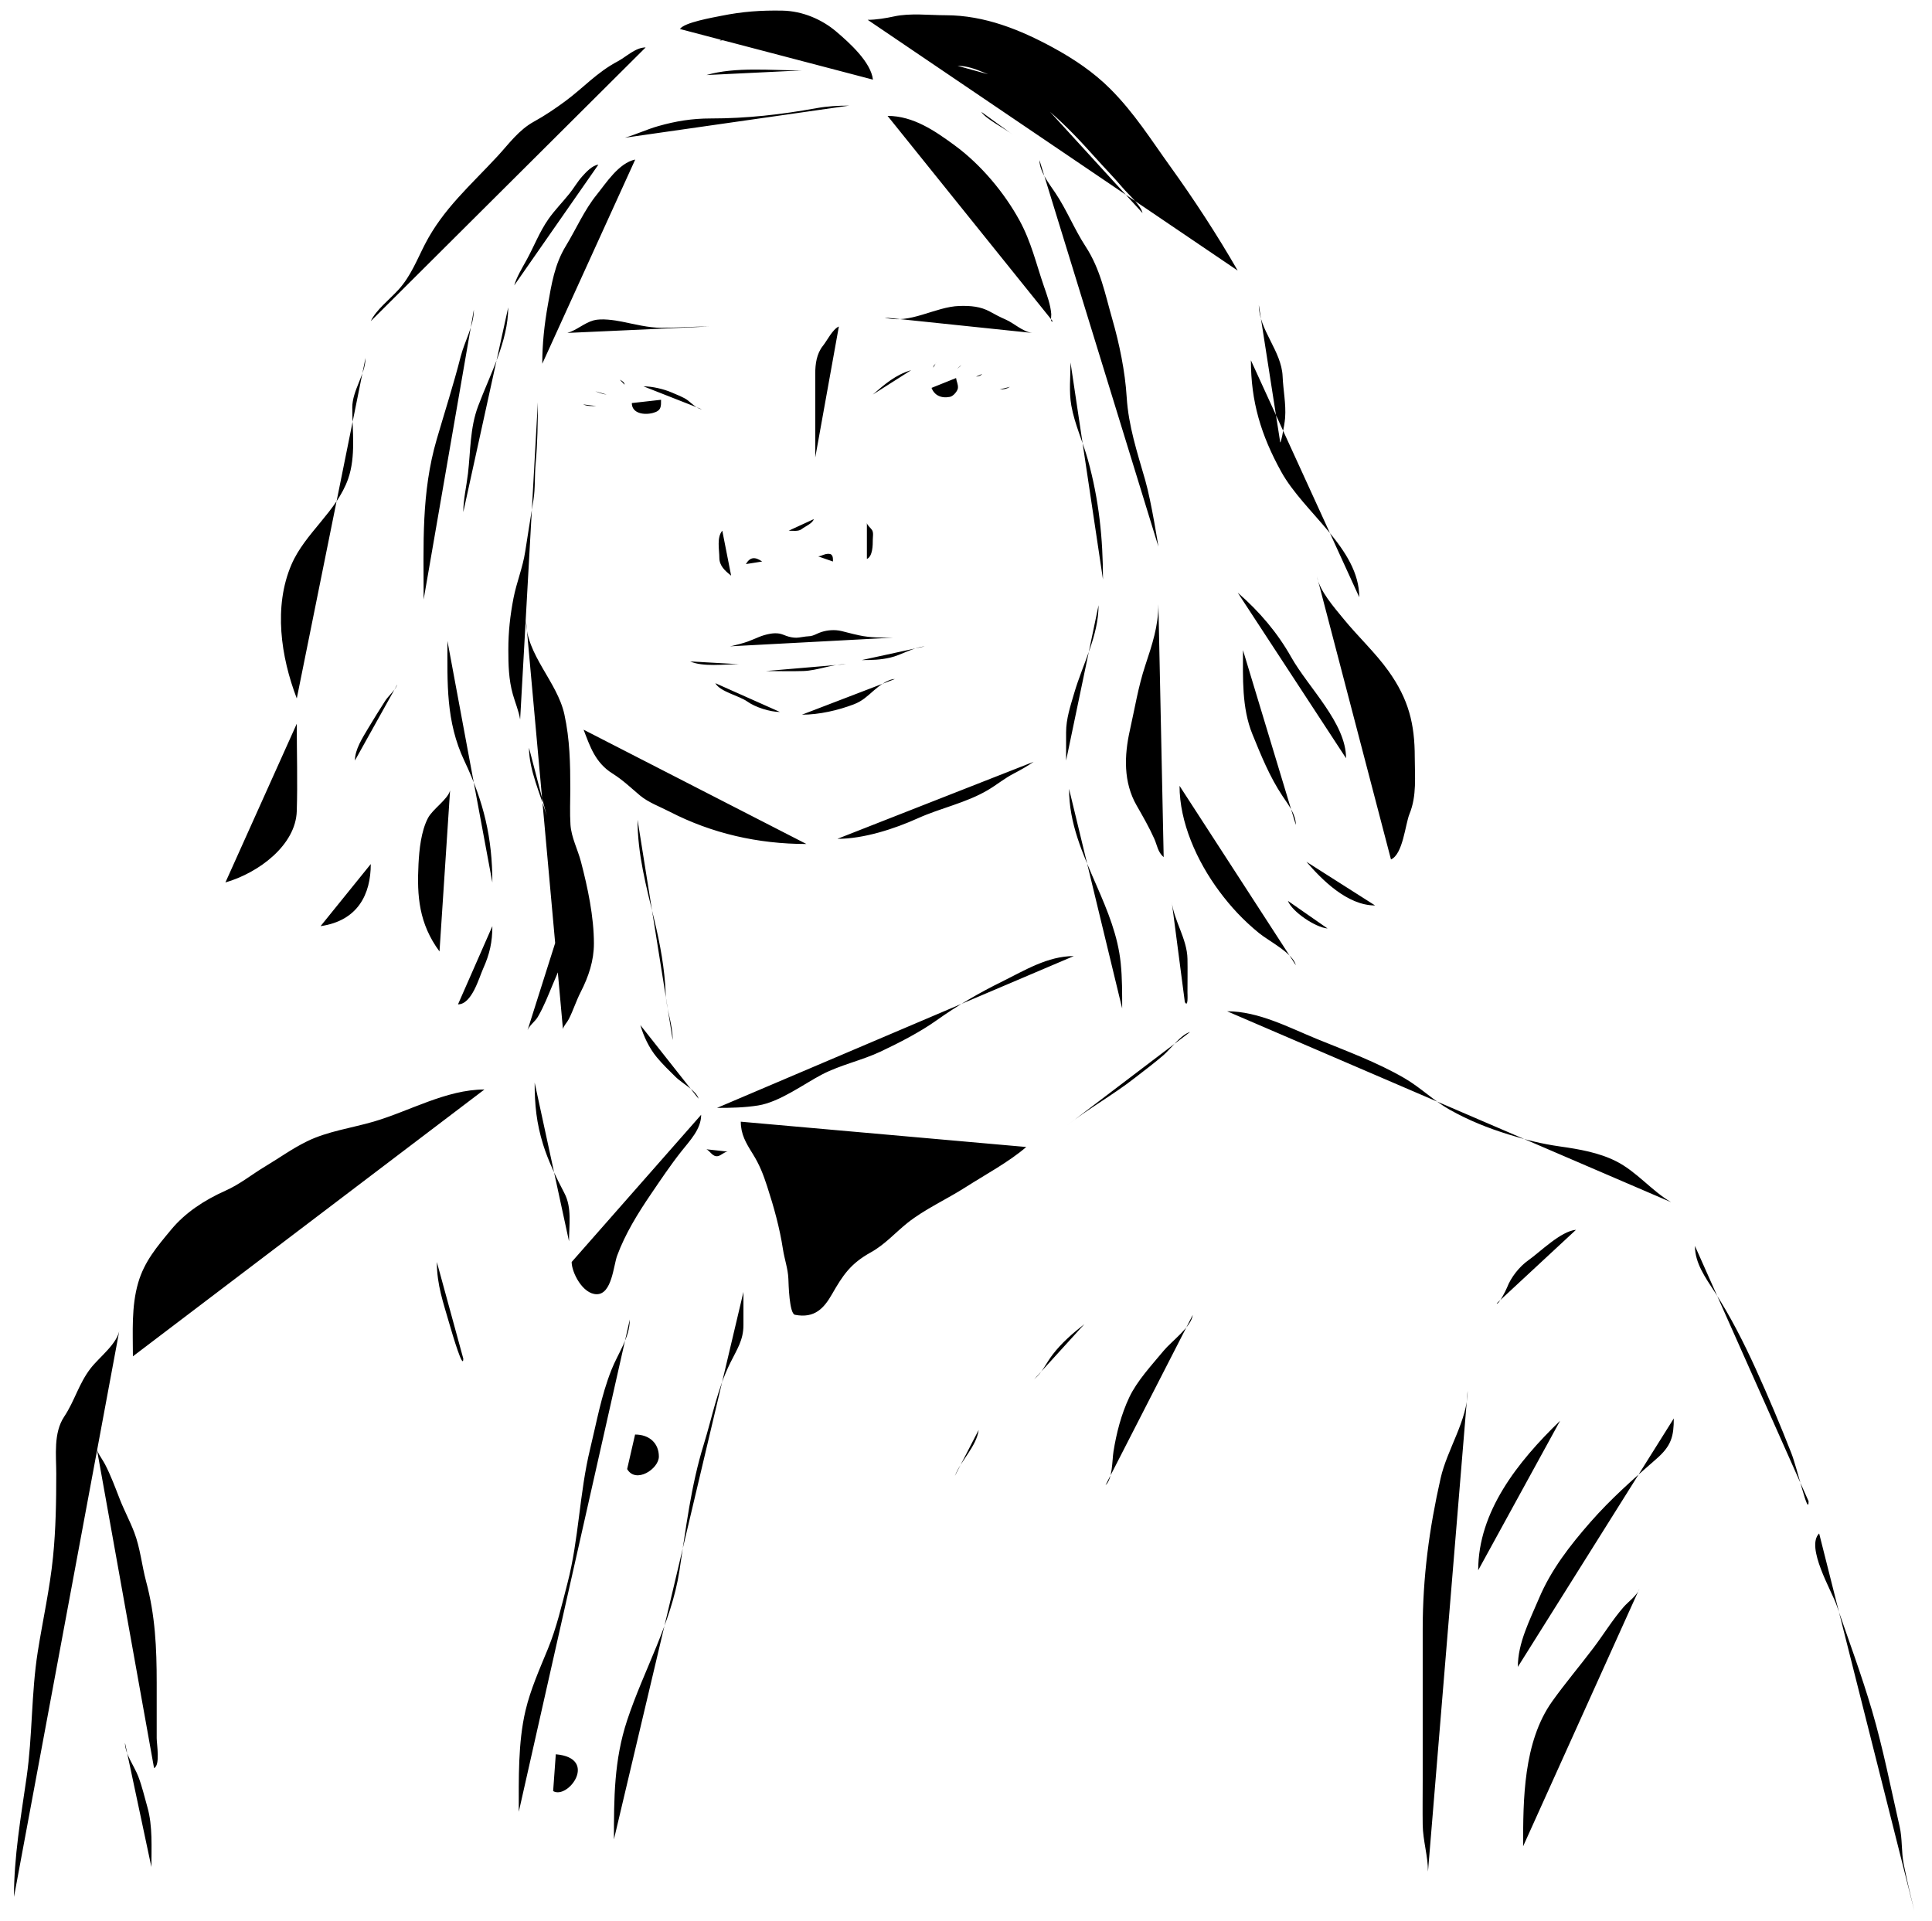 <svg viewBox="0 0 183 182" xmlns="http://www.w3.org/2000/svg">
<path d="M84.07 10.978C86.522 10.978 88.584 12.422 90.383 13.736C92.928 15.595 95.141 18.269 96.571 20.886C97.689 22.932 98.146 24.994 98.885 27.131C99.18 27.985 99.505 28.858 99.576 29.754C99.591 29.948 99.45 30.562 99.724 30.443M101.4 34.336C101.4 35.682 101.24 37.095 101.478 38.425C101.795 40.2 102.566 41.822 103.046 43.555C104.093 47.33 104.475 51.006 104.475 54.895M104.056 57.329C104.056 60.239 102.565 62.871 101.75 65.655C101.39 66.885 100.981 68.093 100.981 69.372V72.049M101.261 74.725C101.261 78.029 102.551 80.862 103.885 83.93C104.925 86.32 105.886 88.644 106.152 91.215C106.301 92.652 106.292 94.087 106.292 95.527M80.435 10.005C79.373 10.005 78.379 10.059 77.33 10.248C73.958 10.856 70.742 11.222 67.298 11.222C65.555 11.222 64.002 11.476 62.352 11.945C61.27 12.252 60.246 12.74 59.191 13.046M56.676 15.601C56.099 15.652 55.478 16.345 55.142 16.719L55.139 16.723C54.691 17.222 54.366 17.805 53.951 18.325C53.299 19.142 52.552 19.893 51.955 20.744C51.084 21.987 50.562 23.398 49.835 24.705C49.428 25.438 48.937 26.245 48.709 27.037M60.169 15.114C58.613 15.427 57.376 17.39 56.536 18.426C55.332 19.911 54.578 21.69 53.601 23.292C52.52 25.065 52.244 26.919 51.892 28.888C51.56 30.753 51.364 32.575 51.364 34.457M50.945 38.107C50.945 40.043 50.917 41.961 50.736 43.892C50.626 45.057 50.713 46.22 50.526 47.38C50.265 48.999 49.993 50.618 49.749 52.239C49.523 53.746 48.929 55.165 48.639 56.659C48.32 58.307 48.15 59.86 48.15 61.532C48.15 62.967 48.181 64.375 48.577 65.777C48.802 66.571 49.135 67.346 49.268 68.156M49.827 58.788C49.827 62.027 52.786 64.575 53.461 67.683C53.977 70.058 54.02 72.341 54.02 74.752C54.02 75.87 53.962 77.001 54.035 78.118C54.116 79.338 54.721 80.453 55.029 81.632C55.671 84.081 56.256 86.846 56.256 89.378C56.256 91.005 55.758 92.503 54.998 93.987C54.571 94.822 54.301 95.701 53.88 96.535C53.712 96.868 53.422 97.124 53.321 97.474M53.322 87.011V89.931C53.322 91.141 52.846 92.096 52.375 93.216C51.93 94.272 51.535 95.313 50.946 96.325C50.686 96.771 50.146 97.129 49.968 97.595M50.107 70.832C50.107 72.945 51.197 75.238 51.784 77.279M97.906 72.164C97.386 72.535 96.644 72.959 96.059 73.259C95.152 73.725 94.434 74.332 93.574 74.841C91.504 76.064 89.124 76.529 86.935 77.517C84.731 78.511 81.832 79.463 79.318 79.463M76.383 79.951C71.783 79.951 67.405 78.94 63.455 76.903C62.515 76.418 61.417 76.022 60.621 75.355C59.759 74.632 59.008 73.897 58.012 73.273C56.38 72.25 55.882 70.697 55.279 69.123M77.5 52.706C77.863 52.67 78.053 52.462 78.479 52.462C78.93 52.462 78.898 52.883 78.898 53.192M72.19 53.192C71.502 52.713 71.035 52.77 70.652 53.436M77.081 49.178C76.98 49.576 76.258 49.869 75.932 50.124C75.626 50.364 75.084 50.273 74.705 50.273M82.112 49.543C82.139 49.756 82.471 50.007 82.601 50.212C82.759 50.459 82.671 50.85 82.671 51.124V51.13C82.671 51.61 82.671 52.706 82.112 52.949M69.254 54.531C68.658 54.063 68.136 53.589 68.136 52.834C68.136 52.079 67.871 50.905 68.416 50.273M77.221 43.339V35.377C77.221 34.494 77.347 33.503 77.951 32.755C78.342 32.27 78.86 31.19 79.457 30.93M97.766 31.538C96.834 31.403 96.076 30.627 95.25 30.267C94.729 30.041 94.262 29.793 93.775 29.524C92.888 29.033 91.94 28.953 90.887 28.983C88.555 29.051 86.168 30.768 83.79 30.078M67.158 30.93C65.658 30.93 64.162 31.051 62.654 31.051C61.416 31.051 60.111 30.709 58.912 30.47C58.183 30.325 56.962 30.142 56.225 30.348C55.323 30.601 54.642 31.276 53.741 31.538M82.672 37.377L82.683 37.368C83.763 36.428 84.839 35.492 86.306 35.066M88.402 34.823C88.402 34.575 88.597 34.555 88.681 34.336M90.639 34.944C90.807 34.814 90.929 34.747 91.058 34.579M92.455 35.674C92.664 35.674 92.93 35.577 93.014 35.431M94.691 36.891C95.099 36.891 95.327 36.846 95.669 36.647M90.559 35.811C90.6 36.134 90.759 36.386 90.737 36.744C90.721 37.021 90.311 37.53 89.978 37.595C89.122 37.76 88.5 37.432 88.236 36.744M66.487 38.775C66.023 38.73 65.484 38.185 65.147 37.924C64.774 37.635 64.084 37.379 63.628 37.181C62.89 36.859 61.787 36.597 60.948 36.597M59.162 36.442C59.162 36.23 58.915 36.062 58.715 35.975M57.465 37.375C57.127 37.348 56.677 37.188 56.392 37.064M56.482 38.464C56.026 38.464 55.649 38.49 55.231 38.308M55.499 39.552H54.248M62.615 37.871C62.615 38.499 62.658 38.9 61.856 39.115C61.008 39.342 59.846 39.168 59.846 38.182M82.686 7.544C82.496 5.89 80.478 4.065 79.182 2.968C77.855 1.847 76.031 1.045 74.119 1.007C72.093 0.967 70.31 1.097 68.361 1.491C67.588 1.648 64.769 2.128 64.411 2.75M61.156 4.493C60.194 4.493 59.315 5.384 58.528 5.801C56.522 6.864 55.264 8.318 53.521 9.602C52.613 10.271 51.591 10.966 50.586 11.515C49.138 12.306 48.192 13.642 47.137 14.784C44.551 17.582 41.979 19.784 40.252 23.137C39.506 24.587 38.906 26.158 37.763 27.422C36.92 28.354 35.605 29.369 35.12 30.424M34.62 33.911C34.62 35.461 33.368 36.972 33.368 38.608C33.368 40.809 33.721 43.227 32.979 45.351C31.892 48.458 28.894 50.494 27.61 53.475C25.893 57.46 26.605 62.23 28.111 66.162M28.11 68.559C28.11 71.316 28.196 74.084 28.11 76.84C28.011 80.038 24.546 82.668 21.351 83.595M42.381 60.714C42.381 64.686 42.213 68.341 43.994 72.094C45.836 75.975 46.637 79.411 46.637 83.595M46.637 87.734C46.637 89.232 46.39 90.365 45.76 91.766C45.371 92.632 44.691 95.143 43.382 95.143M42.631 74.878C42.411 75.739 40.979 76.639 40.531 77.505C39.881 78.762 39.712 80.486 39.641 81.839C39.481 84.896 39.687 87.501 41.63 90.132M37.624 64.855C37.511 65.296 36.761 65.952 36.484 66.392C35.938 67.255 35.387 68.119 34.87 68.995C34.334 69.904 33.618 70.991 33.618 72.046M35.12 81.851C35.12 84.709 33.901 87.221 30.363 87.734M40.127 56.792C40.127 51.594 39.889 46.684 41.365 41.623C42.123 39.025 42.964 36.406 43.632 33.791C44.012 32.302 44.884 30.886 44.884 29.335M48.138 29.117C48.138 32.327 46.426 35.447 45.287 38.475C44.51 40.538 44.575 42.723 44.327 44.855C44.189 46.039 43.882 47.347 43.882 48.511M82.186 1.878C82.983 1.878 83.931 1.72 84.703 1.552C86.216 1.222 88.022 1.443 89.571 1.443C93.283 1.443 96.683 2.844 99.738 4.505C101.749 5.6 103.598 6.851 105.162 8.416C107.45 10.704 109.019 13.227 110.837 15.752C113.11 18.911 115.318 22.294 117.234 25.631M119.237 28.9C119.237 31.243 121.392 33.251 121.49 35.655C121.545 36.975 121.823 38.244 121.727 39.577C121.674 40.316 121.24 42.496 121.24 41.756M118.486 34.129C118.486 38.036 119.44 41.219 121.365 44.698C123.522 48.598 128.75 51.965 128.75 56.574M124.744 54.612C124.984 55.968 126.379 57.547 127.276 58.644C128.631 60.303 130.269 61.82 131.504 63.547C133.429 66.24 134.007 68.576 134.007 71.73C134.007 73.541 134.214 75.374 133.507 77.105C133.105 78.089 132.893 80.919 131.754 81.415M98.459 15.171C98.459 16.239 99.353 17.368 99.961 18.27C101.028 19.855 101.76 21.708 102.826 23.343C104.243 25.516 104.668 27.833 105.357 30.231C106.032 32.58 106.57 35.193 106.72 37.616C106.891 40.366 107.712 42.826 108.472 45.472C109.067 47.542 109.724 51.78 109.724 51.78M109.724 57.228C109.724 59.318 109.133 61.064 108.472 63.063C107.817 65.041 107.481 67.138 107.025 69.164C106.486 71.562 106.395 74.097 107.665 76.307C108.253 77.33 108.858 78.388 109.334 79.454C109.617 80.087 109.652 80.7 110.224 81.198M110.976 85.338C111.169 87.186 112.442 88.922 112.478 90.834C112.498 91.891 112.478 92.949 112.478 94.006C112.478 94.196 112.561 95.507 112.228 94.926M122.742 91.439C122.48 90.297 120.161 89.134 119.251 88.389C117.757 87.164 116.595 85.917 115.482 84.418C113.353 81.551 111.727 77.888 111.727 74.442M125.746 87.953C124.568 87.85 122.38 86.354 121.991 85.338M130.252 85.774C127.606 85.774 125.195 83.319 123.743 81.634M122.742 78.147C122.742 77.141 122.055 76.27 121.49 75.423C120.25 73.564 119.447 71.554 118.625 69.539C117.611 67.05 117.735 64.197 117.735 61.586M127.499 71.827C127.499 68.494 123.949 65.17 122.297 62.239C121.007 59.951 119.322 57.955 117.234 56.138M108.222 20.183C108.043 19.405 106.864 18.405 106.33 17.774C105.51 16.802 104.617 15.9 103.771 14.953C102.38 13.397 101.04 11.97 99.46 10.595M95.454 7.544C93.777 7.398 92.458 6.237 90.697 6.237M95.955 12.774C95.234 12.21 93.319 11.237 92.951 10.595M75.927 6.673C73.037 6.673 69.675 6.308 66.915 7.109M70.67 3.622C69.88 3.622 68.837 3.451 68.166 3.84M101.712 90.568C99.237 90.568 97.047 91.932 94.953 92.965C92.713 94.07 90.686 95.251 88.694 96.669C87.167 97.757 85.162 98.791 83.423 99.611C81.637 100.453 79.62 100.871 77.874 101.778C76.152 102.672 73.857 104.396 71.81 104.72C70.518 104.924 69.269 104.95 67.915 104.95M66.163 104.078C65.996 103.35 64.567 102.582 64.021 102.044C63.392 101.424 62.77 100.827 62.213 100.156C61.484 99.277 60.955 98.148 60.655 97.105M70.169 106.257C70.169 107.452 70.644 108.249 71.296 109.296C71.962 110.366 72.294 111.245 72.673 112.407C73.312 114.372 73.851 116.318 74.161 118.339C74.305 119.277 74.635 120.183 74.675 121.124C74.697 121.624 74.756 124.444 75.301 124.55C77.18 124.913 78.055 123.908 78.806 122.6C79.825 120.827 80.538 119.712 82.492 118.63C83.823 117.893 84.802 116.766 85.955 115.845C87.583 114.547 89.654 113.619 91.435 112.48C93.292 111.292 95.598 110.055 97.207 108.654M100.962 106.693C103.03 105.056 105.427 103.729 107.484 102.117C108.412 101.39 109.339 100.708 110.224 99.938C110.908 99.343 111.838 98.017 112.728 97.758M66.414 105.603C66.414 106.965 65.353 108.036 64.522 109.09C63.498 110.388 62.592 111.744 61.671 113.097C60.405 114.956 59.221 116.881 58.458 118.944C58.106 119.898 57.96 122.6 56.525 122.6C55.191 122.6 54.147 120.533 54.147 119.549M53.897 117.588C53.897 116.08 54.191 114.402 53.452 113.012C52.716 111.629 51.905 109.905 51.449 108.436C50.813 106.388 50.642 104.657 50.642 102.553M68.917 109.09C68.595 109.125 68.326 109.439 68.027 109.513C67.51 109.642 67.264 109.024 66.914 108.872M70.419 122.382V125.518C70.419 126.956 69.807 127.818 69.168 129.113C67.941 131.598 67.468 134.22 66.664 136.813C65.445 140.746 64.976 144.774 64.355 148.798C63.586 153.785 60.992 158.162 59.404 162.962C58.157 166.731 58.152 170.361 58.152 174.244M59.654 124.997C59.654 126.717 58.55 128.165 57.916 129.767C56.941 132.228 56.515 134.716 55.899 137.248C54.88 141.434 54.835 145.791 53.757 149.948C53.208 152.063 52.733 154.159 51.893 156.206C51.109 158.117 50.251 160.037 49.779 162.03C49.058 165.081 49.139 168.51 49.139 171.63M52.645 166.182C56.724 166.537 53.818 170.495 52.394 169.669M60.155 135.893C61.563 135.893 62.408 136.765 62.408 137.975C62.408 139.152 60.219 140.581 59.404 139.162M116.232 95.797C119.22 95.797 122.1 97.345 124.744 98.424C127.575 99.579 130.413 100.616 133.02 102.129C134.58 103.034 135.8 104.279 137.373 105.155C139.138 106.138 140.923 106.858 142.894 107.467C144.604 107.995 145.995 108.352 147.776 108.605C149.608 108.866 151.464 109.187 153.089 110.01C155.031 110.992 156.463 112.823 158.291 113.884M160.545 118.024C160.545 119.657 161.53 121.013 162.423 122.395C163.916 124.705 165.182 127.204 166.303 129.67C167.489 132.279 168.63 134.985 169.669 137.636C170.261 139.149 171.31 143.81 171.31 142.212M172.311 145.263C171.01 146.537 173.496 150.706 173.952 152.03C175.101 155.364 176.327 158.666 177.318 162.042C178.391 165.701 179.086 169.338 179.932 173.022C180.202 174.194 180.086 175.409 180.322 176.593C180.616 178.068 180.963 179.537 181.323 181M158.542 134.367C158.542 136.053 158.318 136.96 156.901 138.193C154.707 140.102 152.556 142.01 150.67 144.161C148.683 146.427 146.909 148.723 145.774 151.413C144.885 153.52 143.771 155.63 143.771 157.902M147.776 134.585C143.722 138.507 140.016 143.208 140.016 148.749M139.015 131.753C139.015 134.521 137.072 137.302 136.456 140.033C135.373 144.829 134.759 149.424 134.759 154.33V168.7C134.759 170.088 134.739 171.477 134.759 172.865C134.78 174.356 135.26 175.82 135.26 177.296M155.287 150.493C155.086 151.133 154.234 151.717 153.785 152.236C152.712 153.476 151.896 154.831 150.919 156.122C149.638 157.817 148.254 159.448 147.025 161.17C144.279 165.021 144.271 170.519 144.271 174.899M45.885 103.207C42.264 103.207 38.759 105.274 35.371 106.257C33.286 106.862 31.02 107.169 29.098 108.11C27.649 108.819 26.498 109.67 25.12 110.494C23.84 111.26 22.761 112.165 21.351 112.795C19.349 113.689 17.545 114.877 16.219 116.475C14.882 118.086 13.677 119.494 13.09 121.511C12.431 123.771 12.589 126.175 12.589 128.484M11.337 125.869C11.177 127.265 9.419 128.538 8.583 129.622C7.453 131.089 7.071 132.712 6.08 134.198C5.046 135.748 5.329 137.877 5.329 139.597C5.329 142.247 5.287 144.849 5.023 147.49C4.722 150.503 4.049 153.48 3.576 156.473C2.954 160.417 3.086 164.413 2.519 168.361C1.975 172.15 1.323 175.862 1.323 179.693M9.084 136.764C9.084 137.529 9.613 138.065 9.96 138.737C10.5 139.781 10.915 140.911 11.337 141.994C11.754 143.063 12.304 144.083 12.714 145.154C13.284 146.64 13.431 148.285 13.841 149.814C14.707 153.046 14.842 156.1 14.842 159.414V164.656C14.842 165.215 15.195 167.227 14.592 167.489M11.838 165.093C11.838 166.152 12.701 167.266 13.09 168.264C13.468 169.235 13.68 170.212 13.966 171.206C14.468 172.955 14.341 175.046 14.341 176.86M112.978 124.561C112.847 125.705 110.976 127.043 110.224 127.951C109.092 129.319 107.715 130.787 106.97 132.358C106.2 133.981 105.743 135.781 105.468 137.515C105.336 138.349 105.393 140.098 104.717 140.687M102.714 125.433C101.601 126.305 100.546 127.223 99.71 128.315C99.084 129.132 98.764 129.961 97.957 130.663M92.7 135.457C92.502 137.002 90.997 138.378 90.447 139.815M149.279 116.499C147.835 116.624 145.87 118.611 144.773 119.38C143.897 119.994 143.108 121.028 142.756 121.946C142.625 122.287 141.94 123.621 141.768 123.472M41.379 119.55C41.379 121.718 41.984 123.375 42.575 125.433C42.897 126.553 43.883 129.856 43.883 128.702M44.633 133.278V134.367M60.389 77.653C60.389 80.945 61.209 83.949 61.98 87.155C62.531 89.445 62.964 91.776 63.053 94.112C63.111 95.626 63.719 97.007 63.719 98.525M87.594 61.23C86.493 61.325 85.387 62.049 84.312 62.297C83.391 62.509 82.594 62.528 81.627 62.528M69.993 62.917C68.605 62.917 66.61 63.197 65.37 62.658M80.136 62.918C78.763 62.918 77.449 63.524 76.075 63.567C74.885 63.604 73.699 63.567 72.529 63.567M84.759 64.327C84.072 64.327 83.213 65.024 82.746 65.43C82.155 65.945 81.68 66.414 80.873 66.721C79.384 67.288 77.6 67.702 75.959 67.702M73.871 67.443C72.929 67.443 71.539 66.992 70.805 66.469C69.973 65.877 68.235 65.551 67.755 64.716M84.61 60.404C83.536 60.404 82.427 60.417 81.379 60.185C80.998 60.101 80.611 60.011 80.234 59.912C79.911 59.828 79.542 59.722 79.204 59.701C78.566 59.661 77.967 59.768 77.401 60.031L77.395 60.034C77.125 60.159 76.874 60.276 76.561 60.276C76.319 60.276 75.678 60.411 75.437 60.411C75.117 60.411 74.784 60.348 74.489 60.24C74.274 60.162 74.053 60.061 73.823 60.019C73.568 59.973 73.229 59.986 72.974 60.031C72.059 60.194 71.691 60.46 70.843 60.768C70.357 60.944 69.862 61.064 69.356 61.186C69.199 61.224 69.067 61.239 68.906 61.239"/>
</svg>

